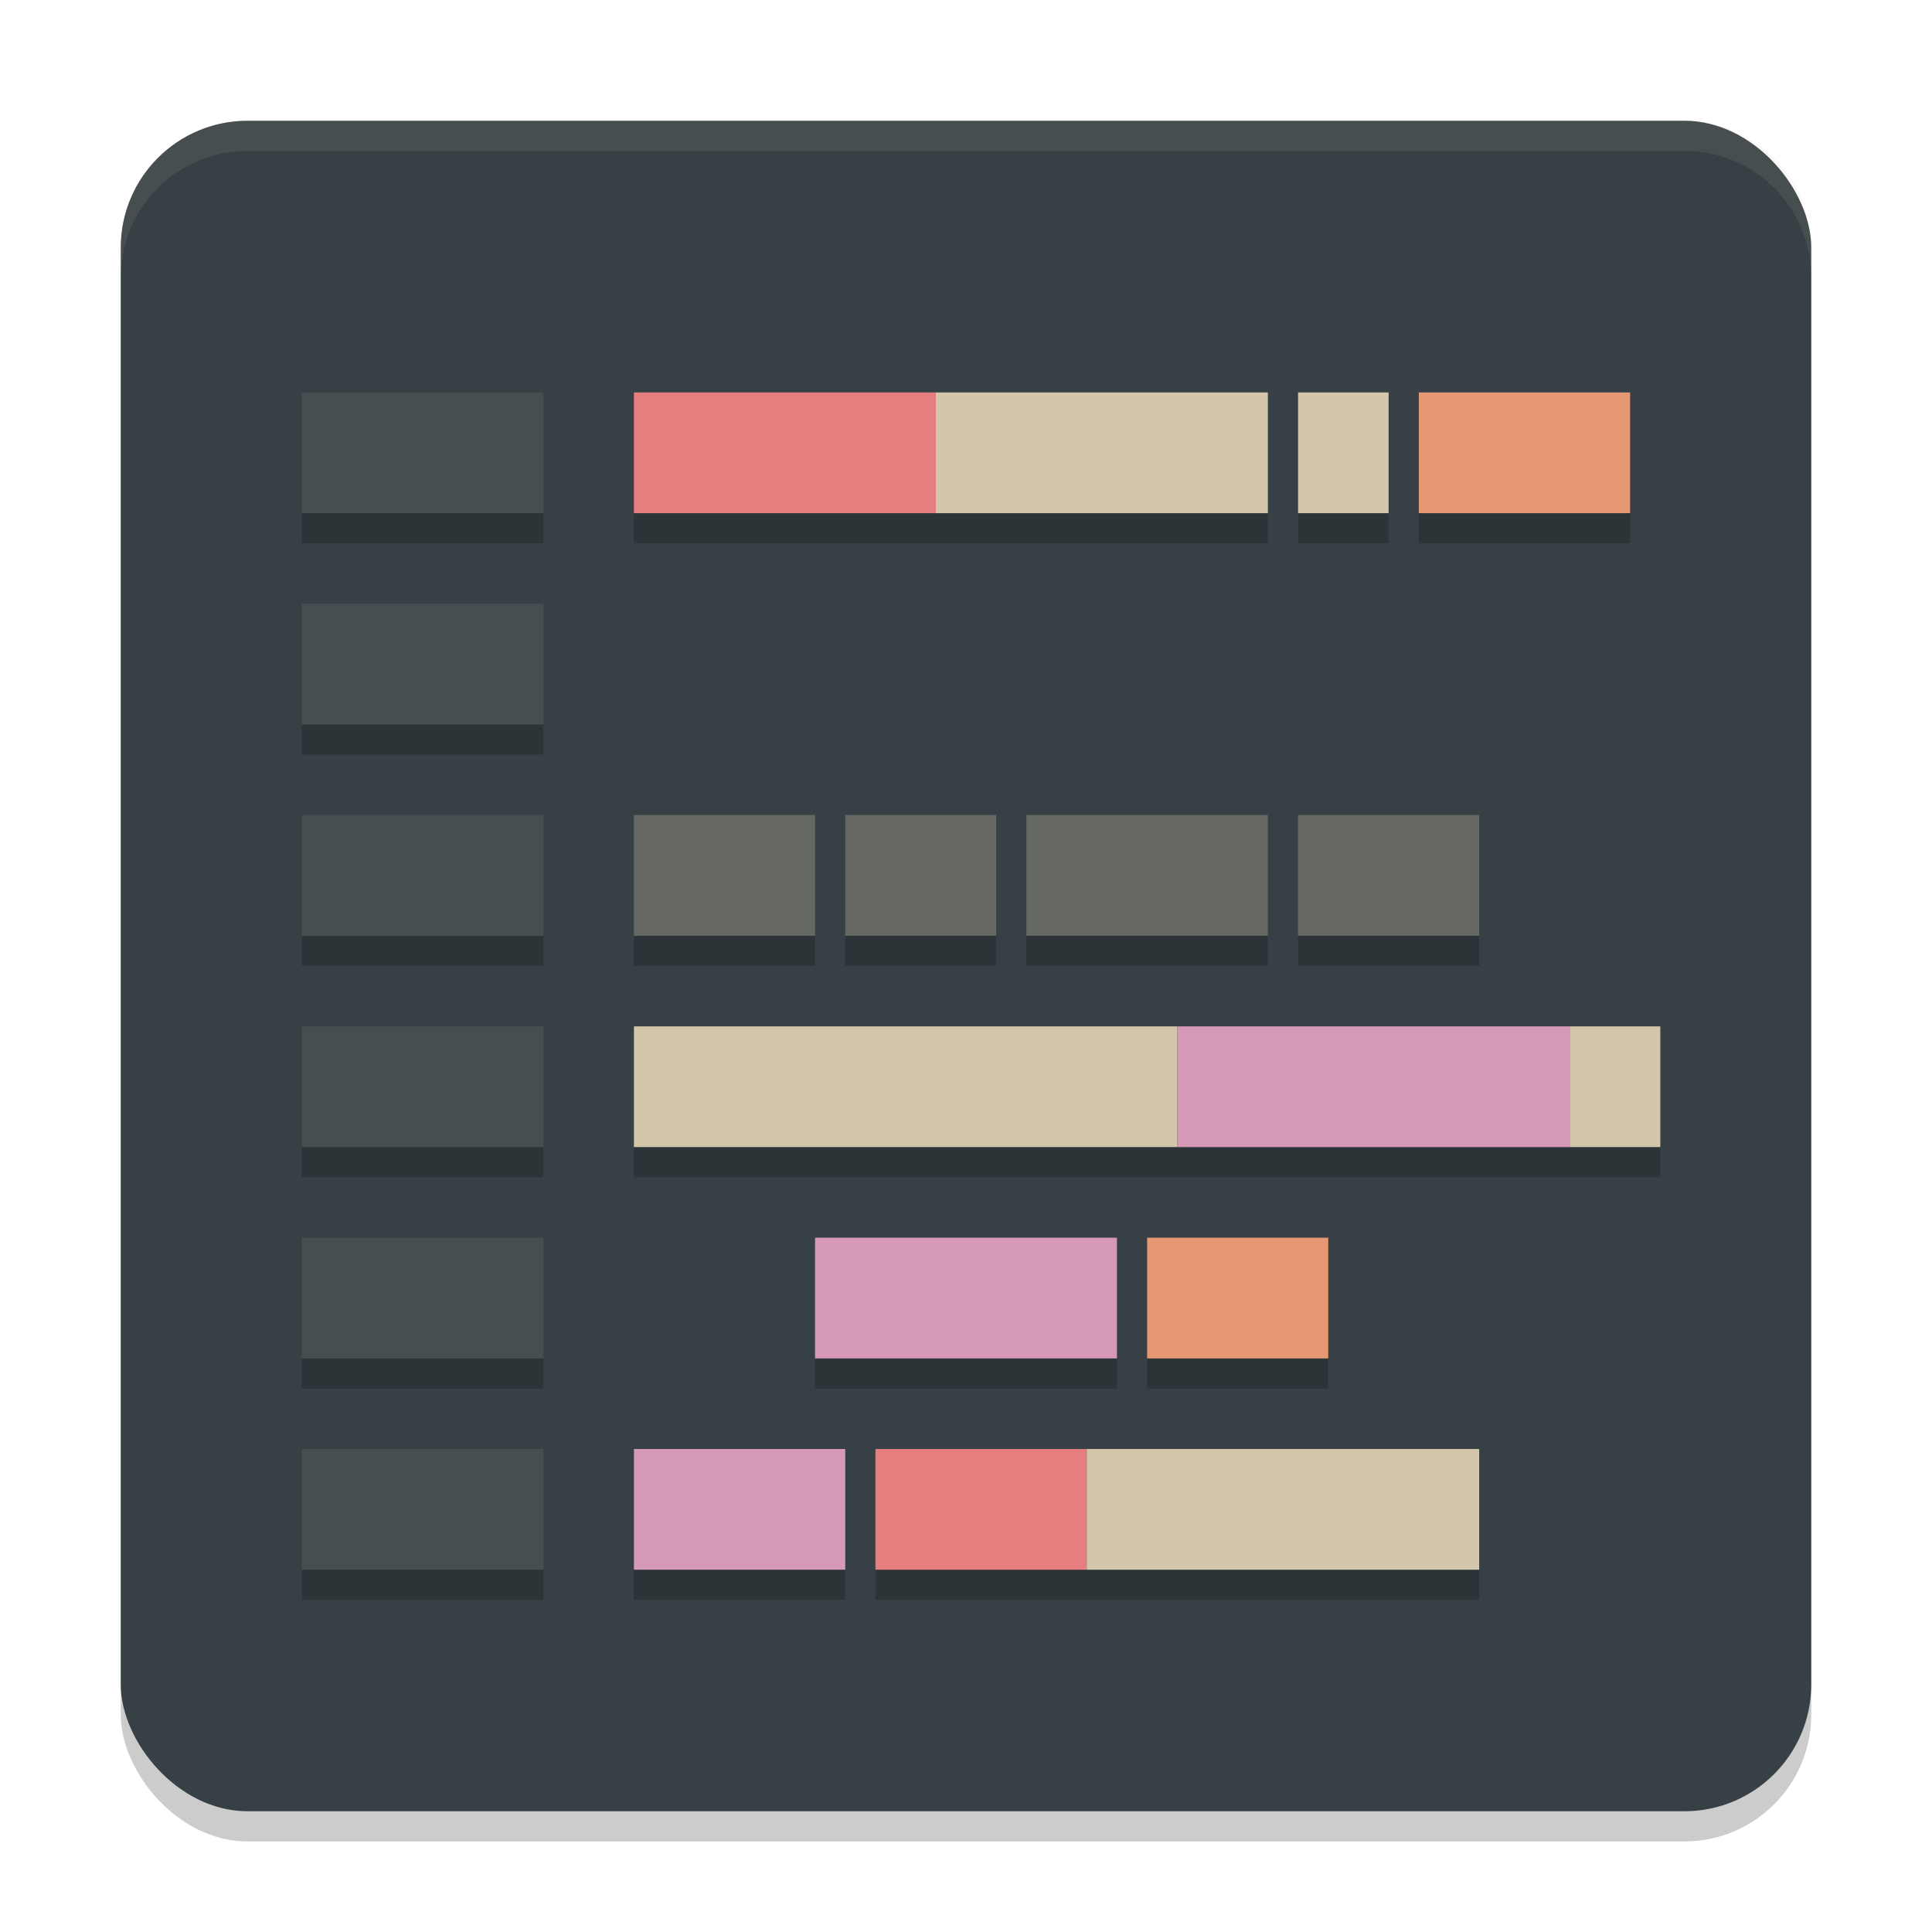 <svg xmlns="http://www.w3.org/2000/svg" width="64" height="64" version="1.1">
 <rect style="opacity:0.2" width="56" height="56" x="4" y="5" rx="4.2" ry="4.2"/>
 <rect style="fill:#374145" width="56" height="56" x="4" y="4" rx="4.2" ry="4.2"/>
 <rect style="opacity:0.1;fill:#d3c6aa" width="8" height="4" x="10" y="27"/>
 <rect style="opacity:0.1;fill:#d3c6aa" width="8" height="4" x="10" y="20"/>
 <rect style="opacity:0.1;fill:#d3c6aa" width="8" height="4" x="10" y="13"/>
 <rect style="opacity:0.1;fill:#d3c6aa" width="8" height="4" x="10" y="34"/>
 <rect style="opacity:0.1;fill:#d3c6aa" width="8" height="4" x="10" y="41"/>
 <rect style="opacity:0.1;fill:#d3c6aa" width="8" height="4" x="10" y="48"/>
 <rect style="fill:#e67e80" width="10" height="4" x="21" y="13"/>
 <rect style="fill:#d3c6aa" width="11" height="4" x="31" y="13"/>
 <rect style="fill:#d3c6aa" width="3" height="4" x="43" y="13"/>
 <rect style="opacity:0.3;fill:#d3c6aa" width="6" height="4" x="21" y="27"/>
 <rect style="opacity:0.3;fill:#d3c6aa" width="5" height="4" x="28" y="27"/>
 <rect style="fill:#e69875" width="7" height="4" x="47" y="13"/>
 <rect style="opacity:0.3;fill:#d3c6aa" width="8" height="4" x="34" y="27"/>
 <rect style="opacity:0.3;fill:#d3c6aa" width="6" height="4" x="43" y="27"/>
 <rect style="fill:#d3c6aa" width="18" height="4" x="21" y="34"/>
 <rect style="fill:#d699b6" width="13" height="4" x="39" y="34"/>
 <rect style="fill:#d3c6aa" width="3" height="4" x="52" y="34"/>
 <rect style="fill:#d699b6" width="10" height="4" x="27" y="41"/>
 <rect style="fill:#e69875" width="6" height="4" x="38" y="41"/>
 <rect style="fill:#d699b6" width="7" height="4" x="21" y="48"/>
 <rect style="fill:#e67e80" width="7" height="4" x="29" y="48"/>
 <rect style="fill:#d3c6aa" width="13" height="4" x="36" y="48"/>
 <path style="opacity:0.2" d="M 10 17 L 10 18 L 18 18 L 18 17 L 10 17 z M 21 17 L 21 18 L 31 18 L 42 18 L 42 17 L 31 17 L 21 17 z M 43 17 L 43 18 L 46 18 L 46 17 L 43 17 z M 47 17 L 47 18 L 54 18 L 54 17 L 47 17 z M 10 24 L 10 25 L 18 25 L 18 24 L 10 24 z M 10 31 L 10 32 L 18 32 L 18 31 L 10 31 z M 21 31 L 21 32 L 27 32 L 27 31 L 21 31 z M 28 31 L 28 32 L 33 32 L 33 31 L 28 31 z M 34 31 L 34 32 L 42 32 L 42 31 L 34 31 z M 43 31 L 43 32 L 49 32 L 49 31 L 43 31 z M 10 38 L 10 39 L 18 39 L 18 38 L 10 38 z M 21 38 L 21 39 L 39 39 L 52 39 L 55 39 L 55 38 L 52 38 L 39 38 L 21 38 z M 10 45 L 10 46 L 18 46 L 18 45 L 10 45 z M 27 45 L 27 46 L 37 46 L 37 45 L 27 45 z M 38 45 L 38 46 L 44 46 L 44 45 L 38 45 z M 10 52 L 10 53 L 18 53 L 18 52 L 10 52 z M 21 52 L 21 53 L 28 53 L 28 52 L 21 52 z M 29 52 L 29 53 L 36 53 L 49 53 L 49 52 L 36 52 L 29 52 z"/>
 <path style="fill:#d3c6aa;opacity:0.1" d="M 8.199 4 C 5.872 4 4 5.872 4 8.199 L 4 9.199 C 4 6.872 5.872 5 8.199 5 L 55.801 5 C 58.128 5 60 6.872 60 9.199 L 60 8.199 C 60 5.872 58.128 4 55.801 4 L 8.199 4 z"/>
</svg>
